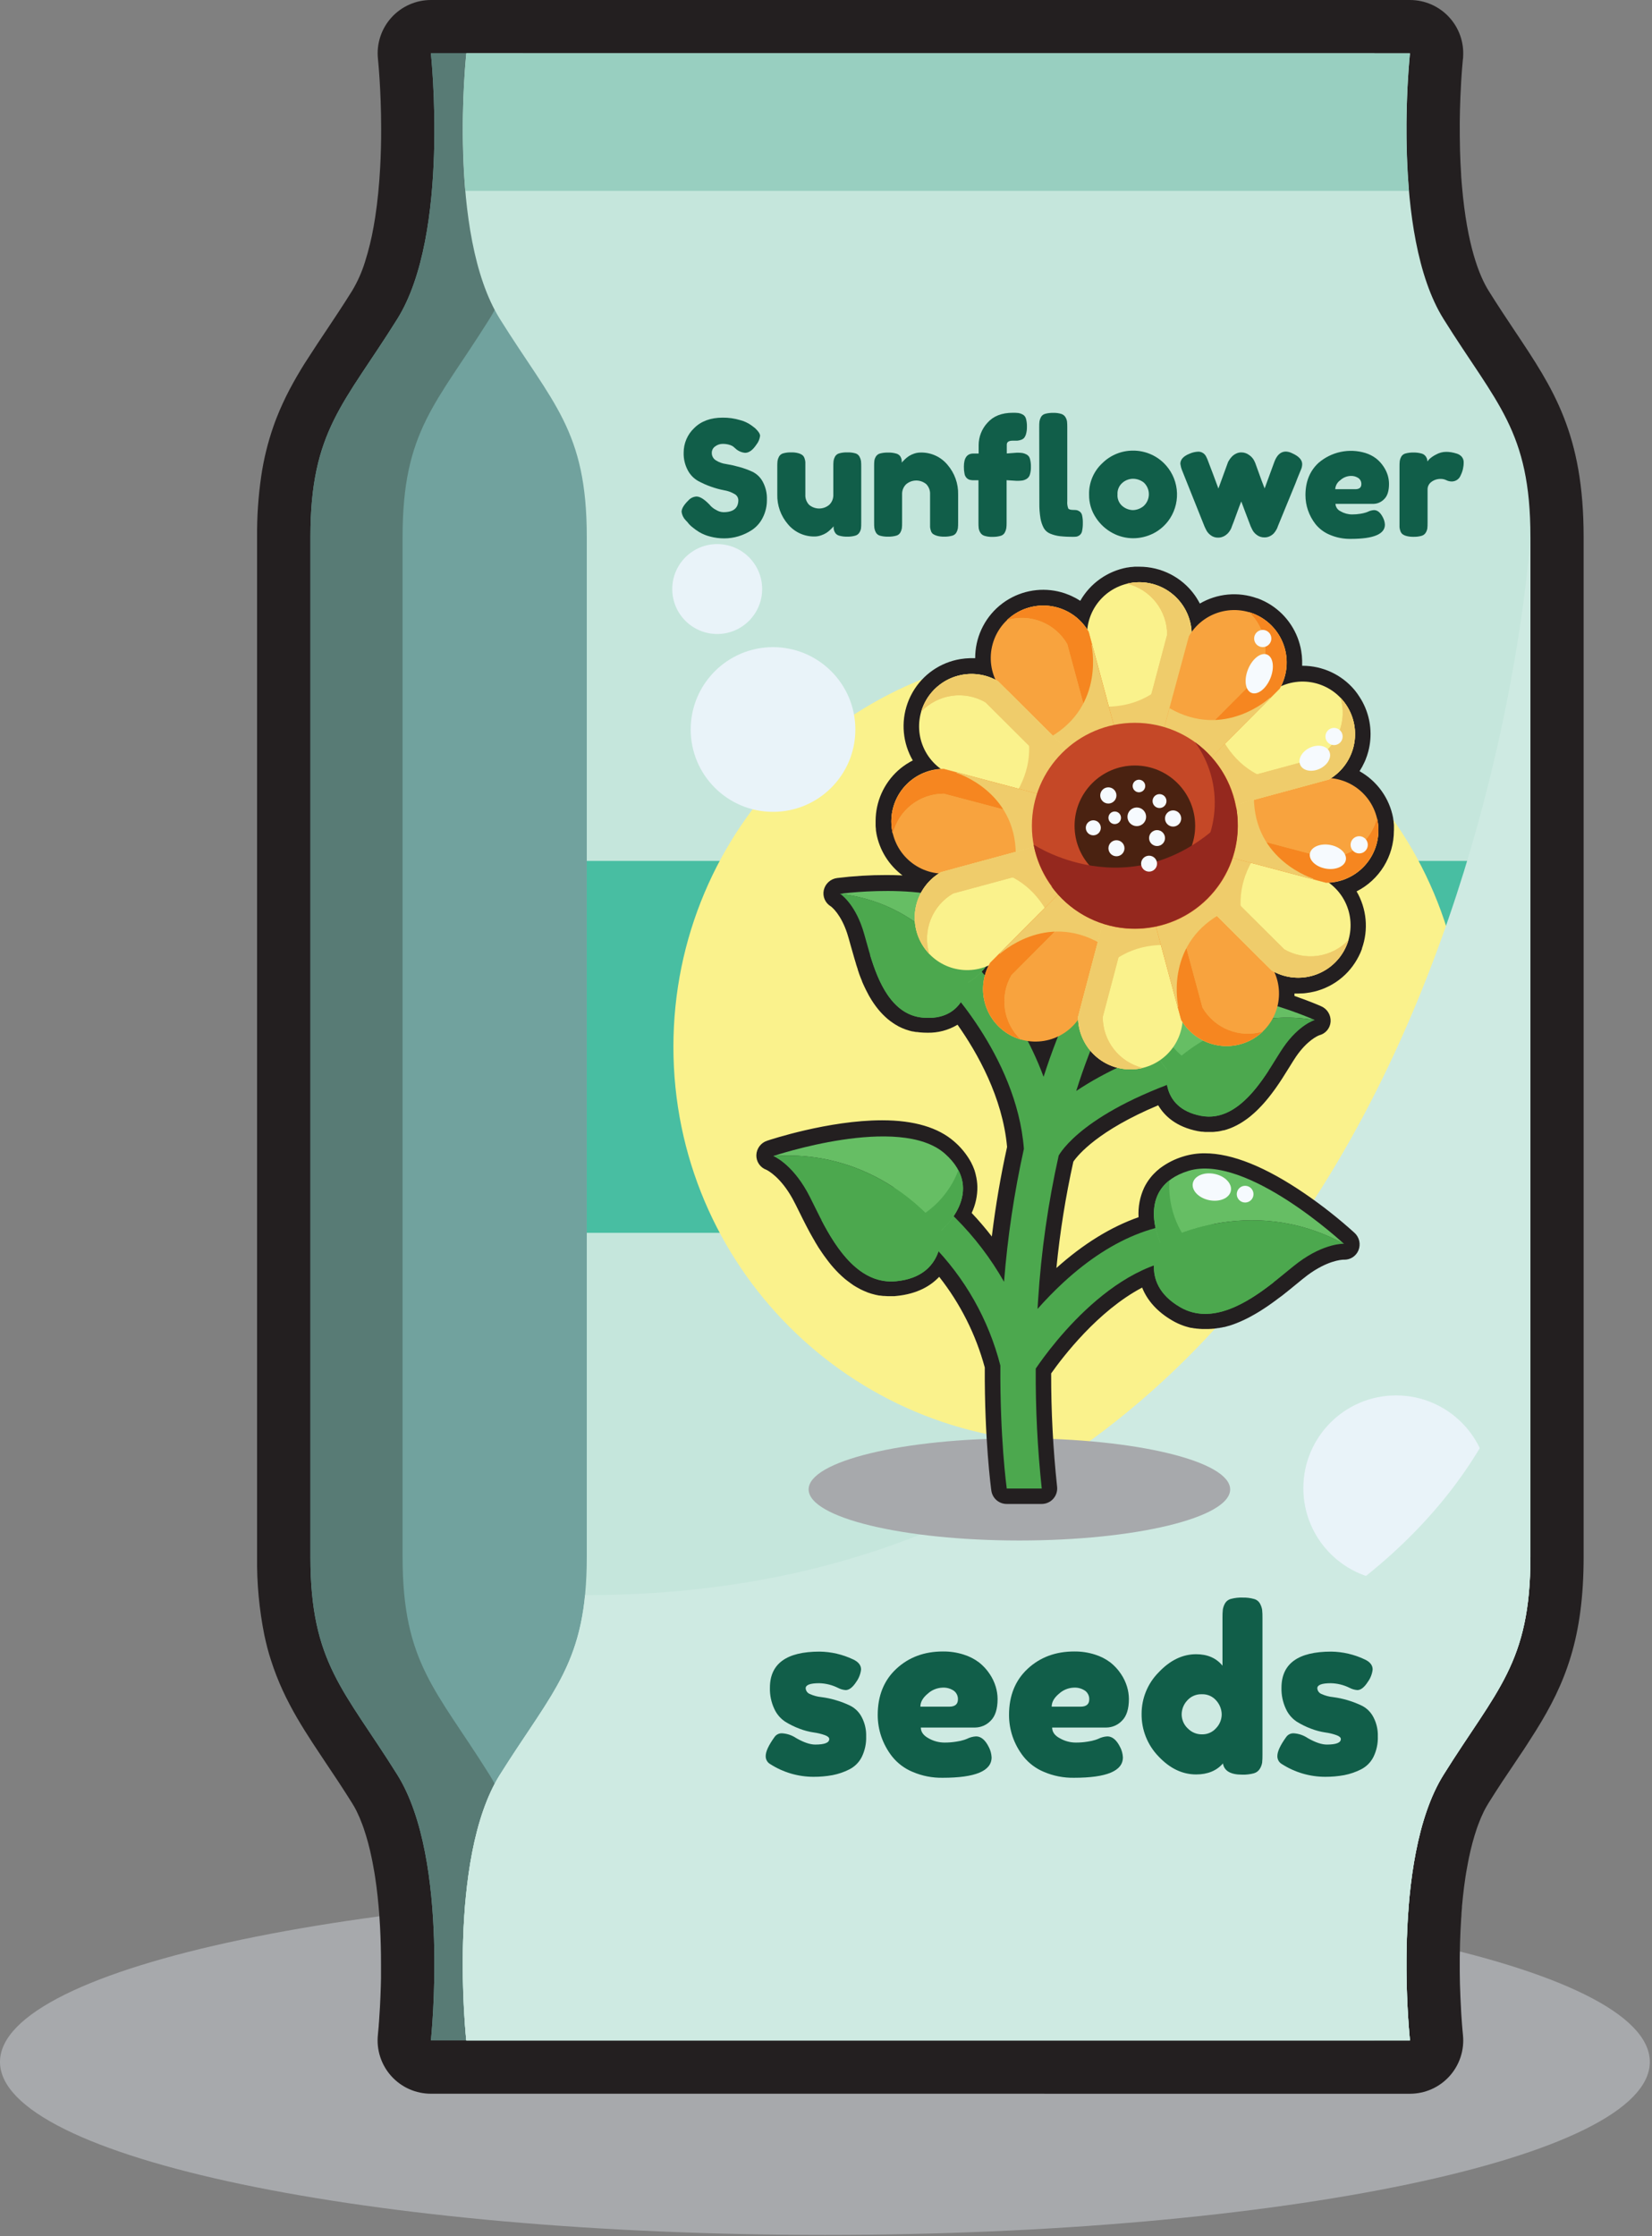<svg width="620" height="839" viewBox="0 0 620 839" fill="none" xmlns="http://www.w3.org/2000/svg">
<rect x="0" y="0" width="620" height="839" fill="#808080" stroke="none"/>
<g clip-path="url(#clip0_4854_3224)">
<path d="M309.59 838.58C480.572 838.58 619.18 809.519 619.18 773.67C619.18 737.821 480.572 708.76 309.59 708.76C138.608 708.76 0 737.821 0 773.67C0 809.519 138.608 838.58 309.59 838.58Z" fill="#A7A9AC"/>
<path d="M161.71 785.6C158.903 785.599 156.127 785.008 153.563 783.864C150.999 782.719 148.705 781.048 146.83 778.959C144.955 776.87 143.54 774.409 142.679 771.737C141.817 769.065 141.528 766.241 141.83 763.45C141.83 763.33 141.96 762.2 142.12 760.26C142.12 759.76 142.2 759.26 142.24 758.65C142.46 755.65 142.76 750.95 142.92 745.23C142.92 744.23 142.97 743.23 142.99 742.13V740.5C142.99 739.42 142.99 738.31 142.99 737.18C142.99 732.25 142.87 727.42 142.62 722.82C142.49 720.26 142.31 717.73 142.09 715.32C141.98 714.07 141.86 712.81 141.72 711.56C141.58 710.31 141.44 709.08 141.28 707.83C141.12 706.58 140.95 705.38 140.76 704.16C140.66 703.56 140.57 702.95 140.47 702.35C140.27 701.15 140.05 699.96 139.82 698.78C139.71 698.21 139.59 697.63 139.47 697.06C138.708 693.293 137.706 689.579 136.47 685.94C136.31 685.47 136.14 685 135.96 684.54C135.334 682.837 134.62 681.168 133.82 679.54C133.28 678.46 132.71 677.44 132.13 676.54C130.55 674.02 128.86 671.38 126.96 668.48C125.34 666.01 123.78 663.67 122.29 661.48L122.05 661.12C120.41 658.66 118.85 656.32 117.36 654.04C116.32 652.453 115.32 650.887 114.36 649.34C113.3 647.64 112.36 646.07 111.46 644.54C110.46 642.82 109.56 641.18 108.7 639.54C106.849 636.044 105.2 632.445 103.76 628.76C103.01 626.83 102.31 624.86 101.69 622.91C100.69 619.91 99.9 616.72 99.21 613.51C97.279 603.876 96.364 594.065 96.48 584.24V201.42C96.424 193.866 96.936 186.318 98.01 178.84C98.946 172.35 100.514 165.966 102.69 159.78C103.03 158.78 103.39 157.84 103.76 156.89C104.48 155.04 105.27 153.18 106.12 151.35C106.52 150.47 106.94 149.59 107.37 148.71C108.2 147.03 109.1 145.32 110.06 143.6C111.02 141.88 111.86 140.42 112.89 138.71C113.8 137.2 114.77 135.65 115.89 133.97C117.89 130.82 120.03 127.63 122.09 124.54L122.28 124.26C125.42 119.55 128.67 114.69 132.17 109.08C134.212 105.664 135.834 102.015 137 98.21C138.362 93.899 139.437 89.503 140.22 85.05C140.427 83.857 140.627 82.657 140.82 81.45C141.69 75.75 142.32 69.45 142.68 62.78C142.93 58.18 143.06 53.35 143.05 48.42C143.05 33.48 141.86 22.25 141.85 22.14C141.55 19.35 141.84 16.527 142.702 13.856C143.564 11.185 144.979 8.726 146.854 6.638C148.729 4.55 151.023 2.879 153.586 1.736C156.149 0.592 158.924 0.001 161.73 0H529.16C531.902 0 534.614 0.565 537.128 1.657C539.643 2.75 541.906 4.348 543.776 6.352C545.647 8.356 547.086 10.723 548.004 13.307C548.921 15.89 549.298 18.635 549.11 21.37C549.11 21.63 549.11 21.88 549.04 22.13C549.04 22.13 548.95 23.03 548.95 23.06L548.78 25.06C548.78 25.06 548.71 25.92 548.7 25.97C548.63 26.89 548.55 27.97 548.48 29.14L548.39 30.5C548.27 32.5 548.17 34.57 548.08 36.6V36.67C547.96 39.74 547.88 42.83 547.85 45.85V45.95C547.85 49.47 547.85 52.95 547.95 56.33C547.955 56.383 547.955 56.437 547.95 56.49C548.03 59.49 548.17 62.49 548.36 65.32V65.51C548.36 66.18 548.45 66.86 548.5 67.51V67.68C548.56 68.48 548.62 69.21 548.69 69.93C550.61 92.16 555.19 103.5 558.69 109.11C562.19 114.72 565.46 119.62 568.61 124.34C582.99 145.86 594.34 162.86 594.34 201.45V584.22C594.34 614.54 587.5 631.61 576.46 649.31C575.46 650.85 574.46 652.41 573.46 654.01C572.46 655.61 571.46 657.11 570.36 658.71L567.81 662.54C566.53 664.45 565.22 666.42 563.81 668.49C561.91 671.39 560.21 674.03 558.64 676.55C558.06 677.48 557.49 678.5 556.95 679.55C556.15 681.178 555.436 682.847 554.81 684.55C554.63 685.01 554.46 685.48 554.3 685.95C553.066 689.586 552.064 693.297 551.3 697.06C551.18 697.63 551.06 698.21 550.95 698.8C550.72 699.98 550.5 701.17 550.3 702.36C550.2 702.95 550.11 703.55 550.01 704.16C549.82 705.39 549.65 706.62 549.49 707.84C549.33 709.06 549.18 710.33 549.05 711.57C548.92 712.81 548.79 714.08 548.68 715.33V715.7C548.61 716.44 548.55 717.16 548.5 717.88V718.08C548.5 718.81 548.4 719.48 548.36 720.16V720.34C548.17 723.2 548.03 726.18 547.95 729.18V729.26C547.85 732.727 547.817 736.227 547.85 739.76V739.82C547.85 742.82 547.96 745.88 548.08 748.93V749.02C548.17 751.02 548.27 753.09 548.39 755.09C548.39 755.09 548.47 756.4 548.47 756.42C548.55 757.66 548.64 758.76 548.71 759.72L548.85 761.44L549.05 763.55C549.338 766.335 549.039 769.15 548.171 771.811C547.302 774.473 545.885 776.923 544.01 779.003C542.135 781.082 539.845 782.745 537.287 783.883C534.729 785.021 531.96 785.609 529.16 785.61L161.71 785.6Z" fill="#231F20"/>
<path d="M161.71 765.6C161.71 765.6 169.05 697.82 149.11 665.92C129.17 634.02 116.5 624.06 116.5 584.19V201.42C116.5 161.54 129.18 151.58 149.11 119.68C169.04 87.78 161.71 20 161.71 20H515.86C515.86 20 523.2 87.78 503.26 119.68C483.32 151.58 470.65 161.54 470.65 201.42V584.19C470.65 624.06 483.33 634.03 503.26 665.92C523.19 697.81 515.86 765.6 515.86 765.6H161.71Z" fill="#71A29E"/>
<path d="M183.7 665.92C163.76 634.03 151.09 624.06 151.09 584.19V201.42C151.09 161.54 163.76 151.58 183.7 119.68C203.64 87.78 196.3 20 196.3 20H161.71C161.71 20 169.05 87.78 149.11 119.68C129.17 151.58 116.5 161.54 116.5 201.42V584.19C116.5 624.06 129.18 634.03 149.11 665.92C169.04 697.81 161.71 765.6 161.71 765.6H196.3C196.3 765.6 203.59 697.82 183.7 665.92Z" fill="#587B75"/>
<path d="M529.16 765.6C529.16 765.6 521.82 697.82 541.76 665.92C561.7 634.02 574.37 624.06 574.37 584.19V201.42C574.37 161.54 561.69 151.58 541.76 119.68C521.83 87.78 529.16 20 529.16 20H175.01C175.01 20 167.67 87.78 187.61 119.68C207.55 151.58 220.22 161.54 220.22 201.42V584.19C220.22 624.06 207.55 634.03 187.61 665.92C167.67 697.81 175.01 765.6 175.01 765.6H529.16Z" fill="#C5E6DC"/>
<path d="M574.37 323.03H220.22V462.58H574.37V323.03Z" fill="#48BEA2"/>
<path d="M401.25 541.32C483.275 541.32 549.77 474.826 549.77 392.8C549.77 310.775 483.275 244.28 401.25 244.28C319.225 244.28 252.73 310.775 252.73 392.8C252.73 474.826 319.225 541.32 401.25 541.32Z" fill="#FAF28C"/>
<path d="M529.16 20H175.01C173.409 37.168 173.282 54.441 174.63 71.63H528.78C527.426 54.441 527.553 37.167 529.16 20Z" fill="#98CFC0"/>
<path d="M174.59 713.97C173.241 731.159 173.369 748.432 174.97 765.6H529.16C527.553 748.432 527.425 731.159 528.78 713.97H174.59Z" fill="#98CFC0"/>
<g style="mix-blend-mode:multiply">
<path d="M219.59 598.54C216.76 627.06 204.94 638.24 187.59 665.91C167.65 697.81 174.99 765.59 174.99 765.59H529.16C529.16 765.59 521.82 697.81 541.76 665.91C561.7 634.01 574.37 624.05 574.37 584.18V201.42C574.37 201.42 550.59 598.54 219.59 598.54Z" fill="#CEEAE2"/>
</g>
<path d="M523.96 593.2C543.185 593.2 558.77 577.615 558.77 558.39C558.77 539.165 543.185 523.58 523.96 523.58C504.735 523.58 489.15 539.165 489.15 558.39C489.15 577.615 504.735 593.2 523.96 593.2Z" fill="#E9F3F9"/>
<g style="mix-blend-mode:multiply">
<path d="M574.37 584.19V499.08L572.43 496.96C572.43 496.96 560.78 675.96 187.61 665.96C167.67 697.86 175.01 765.64 175.01 765.64H529.16C529.16 765.64 521.82 697.86 541.76 665.96C561.7 634.06 574.37 624.06 574.37 584.19Z" fill="#CEEAE2"/>
</g>
<path d="M257.36 195.24C256.511 194.376 255.964 193.261 255.8 192.06C255.8 190.86 256.66 189.42 258.38 187.74C259.152 186.885 260.23 186.368 261.38 186.3C262.62 186.3 264.14 187.2 265.94 189L266.24 189.3C266.938 190.171 267.819 190.878 268.82 191.37C269.631 191.878 270.564 192.158 271.52 192.181C275.24 192.181 277.1 190.66 277.1 187.62C277.079 187.133 276.925 186.66 276.655 186.253C276.386 185.846 276.011 185.52 275.57 185.31C274.392 184.633 273.101 184.176 271.76 183.96C270.087 183.639 268.443 183.188 266.84 182.61C265.142 182.018 263.496 181.286 261.92 180.42C260.298 179.474 258.977 178.087 258.11 176.42C257.041 174.399 256.514 172.136 256.58 169.85C256.571 168.128 256.916 166.423 257.592 164.839C258.268 163.255 259.261 161.826 260.51 160.64C263.13 158.02 266.7 156.71 271.22 156.71C273.445 156.685 275.66 156.999 277.79 157.64C279.263 158.017 280.655 158.658 281.9 159.53L283.1 160.43L283.4 160.67C284.64 161.83 285.26 162.79 285.26 163.55C285.104 164.783 284.605 165.947 283.82 166.91C282.487 168.91 281.087 169.91 279.62 169.91C278.489 169.806 277.41 169.39 276.5 168.71C276.257 168.526 276.027 168.325 275.81 168.11C275.523 167.833 275.212 167.582 274.88 167.36C274.437 167.116 273.963 166.934 273.47 166.82C272.715 166.629 271.939 166.538 271.16 166.55C270.174 166.559 269.216 166.885 268.43 167.48C268.029 167.745 267.7 168.106 267.475 168.531C267.25 168.955 267.134 169.43 267.14 169.91C267.125 170.473 267.259 171.03 267.527 171.525C267.796 172.02 268.19 172.436 268.67 172.73C269.825 173.461 271.125 173.931 272.48 174.11C274.166 174.385 275.836 174.756 277.48 175.22C279.196 175.686 280.869 176.298 282.48 177.05C284.109 177.875 285.44 179.185 286.29 180.8C287.372 182.838 287.9 185.125 287.82 187.43C287.866 189.794 287.33 192.132 286.26 194.24C285.343 196.089 283.966 197.67 282.26 198.83C280.676 199.875 278.947 200.684 277.13 201.23C275.417 201.744 273.638 202.006 271.85 202.01C270.047 202.021 268.251 201.788 266.51 201.32C265.067 200.959 263.683 200.393 262.4 199.64C261.428 199.048 260.506 198.379 259.64 197.64C259.02 197.132 258.465 196.547 257.99 195.9L257.36 195.24Z" fill="#115E49"/>
<path d="M305.72 201.3C303.816 201.33 301.93 200.934 300.199 200.139C298.469 199.345 296.938 198.173 295.72 196.71C293.04 193.608 291.613 189.618 291.72 185.52V175.02C291.708 174.319 291.738 173.618 291.81 172.92C291.905 172.375 292.088 171.848 292.35 171.36C292.513 171.051 292.739 170.78 293.013 170.563C293.286 170.346 293.602 170.189 293.94 170.1C294.937 169.83 295.968 169.709 297 169.74C297.87 169.719 298.738 169.82 299.58 170.04C300.14 170.183 300.668 170.427 301.14 170.76C301.527 171.08 301.809 171.508 301.95 171.99C302.11 172.435 302.211 172.899 302.25 173.37C302.25 173.75 302.25 174.32 302.25 175.08V185.58C302.209 186.283 302.313 186.986 302.556 187.647C302.798 188.307 303.174 188.911 303.66 189.42C304.728 190.322 306.083 190.812 307.481 190.801C308.879 190.79 310.227 190.279 311.28 189.36C311.773 188.866 312.158 188.275 312.411 187.624C312.664 186.974 312.78 186.278 312.75 185.58V174.96C312.739 174.269 312.769 173.578 312.84 172.89C312.929 172.343 313.112 171.815 313.38 171.33C313.547 171.028 313.775 170.763 314.048 170.551C314.322 170.34 314.635 170.186 314.97 170.1C315.967 169.83 316.998 169.709 318.03 169.74C319.042 169.711 320.053 169.832 321.03 170.1C321.363 170.193 321.674 170.354 321.942 170.573C322.211 170.791 322.431 171.063 322.59 171.37C322.856 171.867 323.038 172.404 323.13 172.96C323.201 173.648 323.231 174.339 323.22 175.03V196.27C323.23 196.938 323.2 197.606 323.13 198.27C323.04 198.812 322.847 199.332 322.56 199.8C322.195 200.394 321.615 200.824 320.94 201C319.963 201.268 318.952 201.389 317.94 201.36C316.948 201.387 315.957 201.265 315 201C314.363 200.849 313.806 200.463 313.44 199.92C313.206 199.551 313.033 199.145 312.93 198.72C312.863 198.304 312.833 197.882 312.84 197.46C312.739 197.607 312.629 197.747 312.51 197.88C312.37 198.04 312.07 198.34 311.61 198.78C311.157 199.215 310.665 199.606 310.14 199.95C309.513 200.339 308.842 200.652 308.14 200.88C307.362 201.154 306.544 201.296 305.72 201.3Z" fill="#115E49"/>
<path d="M345.59 169.8C347.494 169.765 349.382 170.16 351.113 170.955C352.844 171.749 354.375 172.923 355.59 174.39C358.27 177.492 359.697 181.482 359.59 185.58V196.14C359.601 196.831 359.571 197.522 359.5 198.21C359.411 198.757 359.228 199.285 358.96 199.77C358.793 200.072 358.565 200.337 358.292 200.549C358.018 200.76 357.705 200.914 357.37 201C356.373 201.27 355.342 201.391 354.31 201.36C353.44 201.381 352.572 201.28 351.73 201.06C351.176 200.917 350.649 200.684 350.17 200.37C349.775 200.058 349.491 199.626 349.36 199.14C349.204 198.694 349.103 198.23 349.06 197.76C349.06 197.4 349.06 196.84 349.06 196.08V185.52C349.101 184.817 348.997 184.114 348.754 183.453C348.512 182.793 348.136 182.189 347.65 181.68C346.582 180.778 345.227 180.288 343.829 180.299C342.431 180.31 341.083 180.821 340.03 181.74C339.537 182.234 339.152 182.825 338.899 183.476C338.646 184.126 338.53 184.822 338.56 185.52V196.14C338.571 196.831 338.541 197.522 338.47 198.21C338.381 198.757 338.198 199.285 337.93 199.77C337.763 200.072 337.535 200.337 337.262 200.549C336.988 200.76 336.675 200.914 336.34 201C335.343 201.27 334.312 201.391 333.28 201.36C332.268 201.389 331.257 201.268 330.28 201C329.942 200.912 329.626 200.754 329.353 200.537C329.079 200.32 328.853 200.049 328.69 199.74C328.424 199.243 328.242 198.706 328.15 198.15C328.079 197.462 328.049 196.771 328.06 196.08V174.84C328.05 174.172 328.08 173.504 328.15 172.84C328.24 172.298 328.433 171.778 328.72 171.31C328.899 171.017 329.135 170.763 329.413 170.562C329.691 170.362 330.006 170.218 330.34 170.14C331.32 169.894 332.33 169.783 333.34 169.81C334.332 169.783 335.323 169.905 336.28 170.17C336.903 170.306 337.456 170.661 337.84 171.17C338.077 171.527 338.249 171.923 338.35 172.34C338.417 172.756 338.447 173.178 338.44 173.6C338.541 173.453 338.651 173.313 338.77 173.18C338.91 173.02 339.21 172.72 339.67 172.28C340.123 171.846 340.615 171.454 341.14 171.11C341.766 170.719 342.438 170.407 343.14 170.18C343.931 169.921 344.758 169.793 345.59 169.8Z" fill="#115E49"/>
<path d="M381.68 169.86C382.372 169.845 383.064 169.886 383.75 169.98C384.296 170.091 384.822 170.283 385.31 170.55C385.612 170.718 385.878 170.945 386.089 171.218C386.301 171.492 386.454 171.805 386.54 172.14C386.81 173.137 386.931 174.168 386.9 175.2C386.93 176.185 386.798 177.168 386.51 178.11C386.31 178.774 385.872 179.34 385.28 179.7C384.79 179.994 384.252 180.197 383.69 180.3C383.004 180.392 382.312 180.432 381.62 180.42L377.78 180.18V196.26C377.791 196.929 377.751 197.598 377.66 198.26C377.553 198.816 377.361 199.353 377.09 199.85C376.919 200.155 376.687 200.422 376.408 200.634C376.129 200.845 375.81 200.997 375.47 201.08C374.493 201.343 373.482 201.465 372.47 201.44C371.455 201.477 370.442 201.345 369.47 201.05C368.8 200.846 368.232 200.396 367.88 199.79C367.592 199.301 367.398 198.761 367.31 198.2C367.24 197.502 367.21 196.801 367.22 196.1V180.2H365.06C364.624 180.174 364.192 180.104 363.77 179.99C363.391 179.848 363.049 179.623 362.77 179.33C362.361 178.899 362.09 178.356 361.99 177.77C361.813 176.892 361.733 175.996 361.75 175.1C361.75 171.82 362.93 170.18 365.29 170.18H367.29V167C367.3 163.895 368.478 160.907 370.59 158.63C372.79 156.13 375.97 154.88 380.13 154.88C380.821 154.869 381.512 154.899 382.2 154.97C382.756 155.062 383.293 155.244 383.79 155.51C384.099 155.673 384.37 155.899 384.587 156.173C384.804 156.446 384.962 156.762 385.05 157.1C385.32 158.097 385.441 159.128 385.41 160.16C385.427 161.02 385.326 161.878 385.11 162.71C384.976 163.273 384.731 163.803 384.39 164.27C384.062 164.641 383.636 164.912 383.16 165.05C382.715 165.21 382.251 165.311 381.78 165.35C381.4 165.35 380.83 165.35 380.07 165.35C378.59 165.35 377.85 165.85 377.85 166.85V170.15L381.68 169.86ZM390.02 160.2C390.009 159.509 390.039 158.818 390.11 158.13C390.202 157.574 390.384 157.037 390.65 156.54C390.813 156.231 391.039 155.96 391.313 155.743C391.586 155.526 391.902 155.369 392.24 155.28C393.237 155.01 394.268 154.889 395.3 154.92C396.315 154.884 397.328 155.015 398.3 155.31C398.97 155.514 399.538 155.964 399.89 156.57C400.178 157.06 400.372 157.599 400.46 158.16C400.53 158.858 400.56 159.559 400.55 160.26V188.04C400.467 188.966 400.59 189.898 400.91 190.77C401.15 191.15 401.817 191.34 402.91 191.34C403.332 191.329 403.754 191.359 404.17 191.43C404.548 191.536 404.903 191.709 405.22 191.94C405.692 192.301 406.013 192.825 406.12 193.41C406.323 194.326 406.413 195.263 406.39 196.2C406.412 197.207 406.322 198.213 406.12 199.2C406.022 199.822 405.703 200.387 405.22 200.79C404.9 201.042 404.533 201.225 404.14 201.33C403.714 201.4 403.282 201.43 402.85 201.42C401.147 201.441 399.444 201.361 397.75 201.18C396.523 201.034 395.322 200.721 394.18 200.25C393.141 199.843 392.272 199.091 391.72 198.12C391.116 196.974 390.701 195.738 390.49 194.46C390.178 192.577 390.038 190.669 390.07 188.76L390.02 160.2Z" fill="#115E49"/>
<path d="M425.18 169.08C429.501 169.047 433.661 170.718 436.76 173.73C439.474 176.381 441.193 179.885 441.63 183.654C442.067 187.423 441.195 191.227 439.16 194.43C437.614 196.853 435.449 198.82 432.89 200.13C430.538 201.324 427.938 201.95 425.3 201.96C422.599 201.954 419.941 201.285 417.56 200.01C415.015 198.653 412.858 196.67 411.29 194.25C409.588 191.704 408.699 188.702 408.74 185.64C408.673 183.417 409.085 181.205 409.948 179.156C410.81 177.106 412.104 175.266 413.74 173.76C416.792 170.759 420.9 169.078 425.18 169.08ZM421.28 189.93C422.379 190.842 423.752 191.36 425.18 191.4C426.644 191.361 428.052 190.833 429.18 189.9C429.797 189.346 430.292 188.671 430.635 187.916C430.978 187.162 431.161 186.344 431.172 185.516C431.183 184.687 431.023 183.865 430.701 183.102C430.378 182.338 429.902 181.65 429.3 181.08C428.124 180.142 426.664 179.634 425.16 179.64C423.725 179.667 422.344 180.198 421.26 181.14C420.63 181.674 420.134 182.349 419.811 183.109C419.488 183.87 419.347 184.695 419.4 185.52C419.337 186.352 419.476 187.186 419.803 187.954C420.13 188.721 420.637 189.399 421.28 189.93Z" fill="#115E49"/>
<path d="M484.88 170.04C487.44 171.16 488.72 172.54 488.72 174.18C488.699 174.95 488.515 175.706 488.18 176.4C487.26 178.6 486.593 180.266 486.18 181.4L479.58 197.48L479.43 197.93C479.288 198.277 479.118 198.611 478.92 198.93C478.659 199.384 478.347 199.806 477.99 200.19C477.582 200.602 477.104 200.941 476.58 201.19C475.959 201.496 475.273 201.651 474.58 201.64C473.493 201.674 472.429 201.319 471.58 200.64C470.837 200.088 470.248 199.355 469.87 198.51L469.39 197.51C469.15 196.91 468.53 195.28 467.53 192.62L465.85 188.15C465.45 189.11 464.86 190.68 464.08 192.86C463.3 195.04 462.71 196.61 462.31 197.57L462.16 198.02C462.018 198.367 461.848 198.701 461.65 199.02C461.373 199.482 461.037 199.905 460.65 200.28C460.219 200.692 459.722 201.03 459.18 201.28C458.556 201.58 457.872 201.734 457.18 201.73C456.112 201.76 455.068 201.405 454.24 200.73C453.51 200.172 452.932 199.439 452.56 198.6L452.08 197.6L443.59 176.37C443.296 175.617 443.095 174.831 442.99 174.03C442.99 172.43 444.13 171.17 446.41 170.25C447.432 169.79 448.531 169.526 449.65 169.47C450.298 169.449 450.936 169.627 451.48 169.98C451.879 170.24 452.22 170.58 452.48 170.98C452.727 171.416 452.948 171.867 453.14 172.33C453.18 172.45 453.847 174.2 455.14 177.58L457.27 183.31L460.81 173.59C460.86 173.446 460.92 173.305 460.99 173.17C461.164 172.86 461.354 172.559 461.56 172.27C461.855 171.849 462.19 171.457 462.56 171.1C462.973 170.711 463.45 170.396 463.97 170.17C464.551 169.894 465.187 169.75 465.83 169.75C466.914 169.738 467.97 170.09 468.83 170.75C469.56 171.245 470.165 171.902 470.6 172.67L471.08 173.67C473.08 179.27 474.26 182.47 474.62 183.27L478.28 173.27C479.24 170.71 480.68 169.43 482.6 169.43C483.395 169.468 484.172 169.676 484.88 170.04Z" fill="#115E49"/>
<path d="M521.3 181.56C521.3 184.227 520.69 186.137 519.47 187.29C518.952 187.834 518.333 188.27 517.646 188.573C516.96 188.877 516.22 189.042 515.47 189.06H501.2C501.239 189.669 501.446 190.256 501.8 190.754C502.153 191.252 502.638 191.642 503.2 191.88C504.493 192.633 505.964 193.026 507.46 193.02C508.485 193.025 509.508 192.944 510.52 192.78C511.232 192.679 511.934 192.518 512.62 192.3L513.28 192.06C514.026 191.676 514.843 191.451 515.68 191.4C516.96 191.4 518.06 192.3 518.98 194.1C519.439 194.952 519.705 195.894 519.76 196.86C519.76 200.42 515.5 202.2 506.98 202.2C504.272 202.25 501.583 201.729 499.09 200.67C496.993 199.808 495.147 198.432 493.72 196.67C492.484 195.091 491.521 193.317 490.87 191.42C490.254 189.604 489.94 187.698 489.94 185.78C489.94 180.74 491.57 176.71 494.83 173.69C497.212 171.633 500.077 170.213 503.156 169.562C506.235 168.912 509.429 169.052 512.44 169.97C513.914 170.423 515.295 171.134 516.52 172.07C517.584 172.919 518.505 173.931 519.25 175.07C519.944 176.094 520.48 177.217 520.84 178.4C521.14 179.427 521.295 180.49 521.3 181.56ZM508.64 183.56C510.16 183.56 510.92 182.92 510.92 181.64C510.933 181.213 510.845 180.79 510.662 180.404C510.479 180.018 510.208 179.681 509.87 179.42C508.993 178.811 507.936 178.515 506.87 178.58C505.441 178.636 504.08 179.2 503.03 180.17C502.474 180.553 502.013 181.057 501.68 181.644C501.348 182.232 501.153 182.887 501.11 183.56H508.64Z" fill="#115E49"/>
<path d="M549.32 173.52C549.328 175.207 548.937 176.872 548.18 178.38C547.922 179.047 547.469 179.621 546.88 180.027C546.292 180.434 545.595 180.654 544.88 180.66C544.162 180.661 543.454 180.496 542.81 180.18C542.189 179.87 541.504 179.706 540.81 179.7C539.504 179.644 538.22 180.047 537.18 180.84C536.745 181.158 536.391 181.573 536.147 182.052C535.902 182.532 535.773 183.062 535.77 183.6V196.2C535.781 196.891 535.751 197.582 535.68 198.27C535.588 198.821 535.395 199.35 535.11 199.83C534.754 200.438 534.172 200.881 533.49 201.06C532.493 201.33 531.462 201.451 530.43 201.42C529.57 201.437 528.712 201.336 527.88 201.12C527.317 200.986 526.787 200.741 526.32 200.4C525.949 200.072 525.679 199.646 525.54 199.17C525.38 198.725 525.279 198.261 525.24 197.79C525.24 197.41 525.24 196.84 525.24 196.08V175.02C525.229 174.329 525.259 173.638 525.33 172.95C525.419 172.403 525.602 171.875 525.87 171.39C526.037 171.088 526.265 170.822 526.538 170.611C526.812 170.399 527.125 170.246 527.46 170.16C528.457 169.89 529.488 169.769 530.52 169.8C531.512 169.773 532.503 169.895 533.46 170.16C534.078 170.308 534.627 170.66 535.02 171.16C535.247 171.466 535.428 171.803 535.56 172.16C535.648 172.486 535.688 172.823 535.68 173.16C535.948 172.808 536.238 172.474 536.55 172.16C537.285 171.516 538.102 170.971 538.98 170.54C540.134 169.89 541.435 169.546 542.76 169.54C543.383 169.542 544.005 169.592 544.62 169.69C545.332 169.807 546.034 169.978 546.72 170.2C547.44 170.409 548.087 170.814 548.59 171.37C549.092 171.971 549.352 172.738 549.32 173.52Z" fill="#115E49"/>
<path d="M290.12 304.62C307.186 304.62 321.02 290.786 321.02 273.72C321.02 256.655 307.186 242.82 290.12 242.82C273.054 242.82 259.22 256.655 259.22 273.72C259.22 290.786 273.054 304.62 290.12 304.62Z" fill="#E9F3F9"/>
<path d="M269.17 237.89C278.487 237.89 286.04 230.337 286.04 221.02C286.04 211.703 278.487 204.15 269.17 204.15C259.853 204.15 252.3 211.703 252.3 221.02C252.3 230.337 259.853 237.89 269.17 237.89Z" fill="#E9F3F9"/>
<path d="M305.34 666.69C299.544 666.69 293.871 665.021 289 661.88C288.484 661.573 288.06 661.132 287.773 660.604C287.486 660.076 287.347 659.48 287.37 658.88C287.37 657.207 288.46 654.853 290.64 651.82C290.958 651.337 291.399 650.948 291.917 650.693C292.436 650.438 293.014 650.327 293.59 650.37C295.47 650.496 297.282 651.12 298.84 652.18C301.64 653.78 304.02 654.59 305.97 654.59C309.47 654.59 311.22 653.9 311.22 652.52C311.22 651.95 310.67 651.46 309.59 651.06C308.252 650.583 306.868 650.248 305.46 650.06C303.62 649.79 301.816 649.318 300.08 648.65C298.208 647.952 296.409 647.071 294.71 646.02C292.9 644.825 291.468 643.139 290.58 641.16C289.436 638.698 288.878 636.004 288.95 633.29C288.95 624.237 295.17 619.71 307.61 619.71C311.955 619.771 316.235 620.767 320.16 622.63C322.16 623.55 323.16 624.81 323.16 626.41C322.97 628.089 322.35 629.69 321.36 631.06C320.027 633.12 318.693 634.15 317.36 634.15C316.339 634.062 315.346 633.769 314.44 633.29C312.26 632.214 309.871 631.627 307.44 631.57C304.06 631.57 302.37 632.21 302.37 633.47C302.401 633.959 302.576 634.428 302.873 634.818C303.17 635.208 303.576 635.501 304.04 635.66C305.376 636.262 306.802 636.64 308.26 636.78C310.109 637.015 311.935 637.403 313.72 637.94C315.599 638.481 317.426 639.187 319.18 640.05C320.984 640.986 322.454 642.456 323.39 644.26C324.572 646.496 325.151 649.002 325.07 651.53C325.16 654.222 324.583 656.895 323.39 659.31C322.355 661.327 320.696 662.954 318.66 663.95C316.703 664.934 314.62 665.644 312.47 666.06C310.118 666.491 307.731 666.702 305.34 666.69Z" fill="#115E49"/>
<path d="M374.4 637.45C374.4 641.24 373.52 643.98 371.78 645.67C371.028 646.457 370.127 647.086 369.13 647.52C368.132 647.954 367.058 648.186 365.97 648.2H345.59C345.59 649.814 346.537 651.147 348.43 652.2C350.28 653.282 352.387 653.848 354.53 653.84C356.001 653.845 357.469 653.728 358.92 653.49C359.938 653.351 360.941 653.123 361.92 652.81L362.86 652.46C363.933 651.912 365.107 651.591 366.31 651.52C368.14 651.52 369.72 652.81 371.03 655.39C371.698 656.623 372.081 657.99 372.15 659.39C372.15 664.497 366.047 667.05 353.84 667.05C349.957 667.125 346.102 666.375 342.53 664.85C339.519 663.61 336.87 661.629 334.83 659.09C333.057 656.829 331.675 654.288 330.74 651.57C329.858 648.964 329.408 646.232 329.41 643.48C329.41 636.26 331.743 630.484 336.41 626.15C341.077 621.817 346.91 619.654 353.91 619.66C356.535 619.634 359.148 620.025 361.65 620.82C363.76 621.471 365.74 622.486 367.5 623.82C369.02 625.025 370.34 626.463 371.41 628.08C372.406 629.546 373.175 631.154 373.69 632.85C374.144 634.342 374.383 635.891 374.4 637.45ZM356.25 640.37C358.43 640.37 359.52 639.45 359.52 637.61C359.536 637 359.409 636.394 359.149 635.842C358.888 635.289 358.502 634.806 358.02 634.43C356.747 633.551 355.214 633.128 353.67 633.23C351.624 633.315 349.675 634.123 348.17 635.51C346.33 637.03 345.42 638.65 345.42 640.37H356.25Z" fill="#115E49"/>
<path d="M423.68 637.45C423.68 641.237 422.803 643.977 421.05 645.67C420.3 646.457 419.401 647.085 418.405 647.52C417.409 647.954 416.336 648.186 415.25 648.2H394.87C394.87 649.81 395.81 651.2 397.71 652.2C399.56 653.282 401.667 653.848 403.81 653.84C405.28 653.845 406.749 653.728 408.2 653.49C409.218 653.351 410.221 653.123 411.2 652.81L412.14 652.46C413.209 651.912 414.38 651.592 415.58 651.52C417.42 651.52 418.99 652.81 420.31 655.39C420.978 656.623 421.361 657.99 421.43 659.39C421.43 664.497 415.323 667.05 403.11 667.05C399.227 667.123 395.373 666.373 391.8 664.85C388.793 663.607 386.148 661.626 384.11 659.09C382.337 656.829 380.955 654.288 380.02 651.57C379.137 648.964 378.688 646.232 378.69 643.48C378.69 636.26 381.023 630.484 385.69 626.15C390.357 621.817 396.19 619.654 403.19 619.66C405.815 619.634 408.428 620.025 410.93 620.82C413.04 621.471 415.02 622.486 416.78 623.82C418.298 625.027 419.617 626.465 420.69 628.08C421.686 629.546 422.455 631.154 422.97 632.85C423.424 634.342 423.663 635.891 423.68 637.45ZM405.53 640.37C407.71 640.37 408.8 639.45 408.8 637.61C408.817 636.999 408.689 636.392 408.426 635.839C408.164 635.287 407.775 634.804 407.29 634.43C406.021 633.551 404.491 633.128 402.95 633.23C400.904 633.315 398.955 634.123 397.45 635.51C395.61 637.03 394.7 638.65 394.7 640.37H405.53Z" fill="#115E49"/>
<path d="M466.33 599.44C467.781 599.396 469.231 599.572 470.63 599.96C471.114 600.085 471.567 600.309 471.96 600.619C472.353 600.929 472.676 601.318 472.91 601.76C473.291 602.473 473.554 603.243 473.69 604.04C473.786 605.037 473.826 606.039 473.81 607.04V658.37C473.826 659.372 473.786 660.373 473.69 661.37C473.555 662.157 473.278 662.913 472.87 663.6C472.372 664.466 471.553 665.102 470.59 665.37C469.159 665.753 467.68 665.925 466.2 665.88C461.84 665.88 459.44 664.48 458.98 661.67C456.573 664.424 453.217 665.8 448.91 665.8C443.75 665.8 439.05 663.55 434.81 659.05C430.652 654.771 428.365 649.016 428.45 643.05C428.437 637.22 430.739 631.624 434.85 627.49C439.117 622.964 443.803 620.697 448.91 620.69C453.163 620.69 456.46 622.124 458.8 624.99V606.93C458.786 605.929 458.829 604.927 458.93 603.93C459.062 603.145 459.326 602.388 459.71 601.69C459.95 601.257 460.276 600.877 460.668 600.574C461.06 600.272 461.51 600.053 461.99 599.93C463.404 599.553 464.867 599.388 466.33 599.44ZM445.69 648.44C446.38 649.185 447.219 649.777 448.153 650.177C449.087 650.577 450.094 650.775 451.11 650.76C452.108 650.783 453.098 650.587 454.012 650.186C454.926 649.785 455.741 649.189 456.4 648.44C457.738 647.053 458.493 645.207 458.51 643.28C458.478 641.377 457.769 639.547 456.51 638.12C455.844 637.329 455.006 636.7 454.059 636.282C453.113 635.864 452.084 635.669 451.05 635.71C450.013 635.668 448.979 635.859 448.026 636.269C447.072 636.679 446.223 637.298 445.54 638.08C444.227 639.495 443.493 641.35 443.48 643.28C443.486 644.247 443.684 645.203 444.064 646.093C444.443 646.982 444.996 647.787 445.69 648.46V648.44Z" fill="#115E49"/>
<path d="M497.38 666.69C491.584 666.69 485.911 665.021 481.04 661.88C480.522 661.573 480.097 661.133 479.808 660.605C479.52 660.077 479.379 659.481 479.4 658.88C479.4 657.207 480.49 654.853 482.67 651.82C482.986 651.342 483.422 650.957 483.935 650.702C484.448 650.448 485.019 650.333 485.59 650.37C487.467 650.496 489.276 651.121 490.83 652.18C493.64 653.78 496.02 654.59 497.97 654.59C501.47 654.59 503.22 653.9 503.22 652.52C503.22 651.95 502.67 651.46 501.58 651.06C500.242 650.582 498.858 650.247 497.45 650.06C495.614 649.789 493.813 649.316 492.08 648.65C490.206 647.95 488.404 647.069 486.7 646.02C484.893 644.824 483.464 643.138 482.58 641.16C481.432 638.699 480.871 636.005 480.94 633.29C480.94 624.237 487.16 619.71 499.6 619.71C503.948 619.771 508.231 620.767 512.16 622.63C514.16 623.55 515.16 624.81 515.16 626.41C514.97 628.091 514.346 629.693 513.35 631.06C512.03 633.12 510.72 634.15 509.4 634.15C508.376 634.062 507.379 633.77 506.47 633.29C504.291 632.212 501.901 631.624 499.47 631.57C496.08 631.57 494.39 632.21 494.39 633.47C494.422 633.96 494.598 634.43 494.897 634.82C495.196 635.21 495.605 635.503 496.07 635.66C497.402 636.262 498.825 636.64 500.28 636.78C504.075 637.28 507.765 638.384 511.21 640.05C513.011 640.989 514.481 642.459 515.42 644.26C516.602 646.496 517.181 649.002 517.1 651.53C517.19 654.222 516.613 656.895 515.42 659.31C514.383 661.324 512.724 662.951 510.69 663.95C508.733 664.932 506.65 665.642 504.5 666.06C502.151 666.49 499.768 666.701 497.38 666.69Z" fill="#115E49"/>
<g style="mix-blend-mode:multiply">
<path d="M382.58 578.02C426.266 578.02 461.68 569.437 461.68 558.85C461.68 548.262 426.266 539.68 382.58 539.68C338.894 539.68 303.48 548.262 303.48 558.85C303.48 569.437 338.894 578.02 382.58 578.02Z" fill="#A7A9AC"/>
</g>
<path d="M523.15 311.53C523.15 311.07 523.15 310.59 523.15 310.09C523.15 309.98 523.15 309.88 523.15 309.75C523.15 309.37 523.09 308.98 523.04 308.57V308.32C522.99 307.91 522.92 307.49 522.85 307.08V306.93C522.16 303.259 520.673 299.784 518.495 296.75C516.316 293.716 513.498 291.196 510.24 289.37C510.934 288.301 511.546 287.181 512.07 286.02C512.2 285.74 512.32 285.47 512.44 285.19C512.67 284.63 512.87 284.07 513.06 283.52C513.25 282.97 513.38 282.52 513.5 282.05C513.71 281.26 513.89 280.46 514.02 279.66C515.005 273.81 513.923 267.799 510.96 262.66C510.73 262.26 510.48 261.85 510.19 261.42C510.135 261.327 510.075 261.237 510.01 261.15C509.78 260.81 509.57 260.5 509.33 260.15L509.17 259.94C508.92 259.61 508.66 259.28 508.4 258.94L508.29 258.81C505.897 255.988 502.919 253.722 499.562 252.167C496.205 250.613 492.549 249.809 488.85 249.81H488.7C488.7 249.17 488.7 248.53 488.7 247.9C488.674 246.676 488.557 245.456 488.35 244.25C488.29 243.84 488.21 243.44 488.12 243.04C487.364 239.567 485.89 236.29 483.795 233.42C481.699 230.549 479.027 228.148 475.95 226.37C475.55 226.14 475.14 225.91 474.67 225.68L474.38 225.54C474.02 225.36 473.67 225.2 473.32 225.05L473.07 224.94L471.88 224.47H471.76C468.254 223.214 464.516 222.742 460.808 223.088C457.1 223.433 453.513 224.588 450.3 226.47L450.17 226.21C450.02 225.94 449.88 225.67 449.72 225.4C449.32 224.7 448.88 224 448.41 223.34C446.044 220.026 442.92 217.325 439.298 215.464C435.676 213.603 431.662 212.634 427.59 212.64C427.13 212.64 426.66 212.64 426.14 212.64H425.82L424.64 212.75H424.38C423.96 212.81 423.55 212.87 423.11 212.95H422.99C419.332 213.628 415.865 215.096 412.833 217.252C409.8 219.407 407.274 222.198 405.43 225.43C404.361 224.736 403.241 224.124 402.08 223.6C401.81 223.47 401.53 223.35 401.25 223.24C400.7 223.01 400.13 222.8 399.58 222.61C396.158 221.468 392.533 221.066 388.944 221.43C385.354 221.793 381.883 222.915 378.76 224.72C378.36 224.94 377.96 225.19 377.51 225.48L377.27 225.65L376.32 226.32L376.1 226.49C375.77 226.74 375.44 227 375.1 227.28L374.99 227.37C372.155 229.784 369.882 232.788 368.327 236.171C366.773 239.554 365.975 243.236 365.99 246.96H364.62H364.06C362.833 246.991 361.61 247.108 360.4 247.31C356.689 247.926 353.162 249.358 350.072 251.502C346.982 253.646 344.406 256.449 342.53 259.71C342.3 260.11 342.08 260.52 341.84 261L341.7 261.28C341.53 261.64 341.36 261.99 341.21 262.34L341.1 262.6C340.94 262.98 340.79 263.36 340.65 263.74L340.59 263.91C339.344 267.415 338.877 271.151 339.223 274.855C339.568 278.56 340.717 282.145 342.59 285.36H342.51C342.17 285.533 341.837 285.713 341.51 285.9C340.589 286.417 339.704 286.995 338.86 287.63C338.21 288.11 337.57 288.63 336.97 289.18C334.342 291.573 332.243 294.489 330.805 297.74C329.367 300.99 328.623 304.505 328.62 308.06C328.62 308.52 328.62 309 328.62 309.5V309.83C328.62 310.23 328.68 310.61 328.72 310.99V311.27C328.72 311.68 328.83 312.1 328.9 312.51V312.66C330.071 318.976 333.577 324.62 338.72 328.47C336.72 328.37 334.72 328.33 332.58 328.33C326.439 328.322 320.304 328.696 314.21 329.45C312.995 329.593 311.855 330.112 310.949 330.935C310.044 331.758 309.418 332.844 309.16 334.04C308.912 335.202 309.037 336.413 309.516 337.501C309.996 338.589 310.805 339.498 311.83 340.1C312.34 340.48 315.63 343.18 317.95 350.22C318.33 351.36 318.74 352.87 319.22 354.61C319.65 356.16 320.14 357.91 320.69 359.74C320.88 360.39 321.08 361.05 321.29 361.74V361.8C321.5 362.46 321.71 363.11 321.95 363.8V363.93L322.28 364.86V364.93L322.64 365.93L322.71 366.11C322.82 366.41 322.94 366.7 323.06 367.02L323.11 367.13C323.24 367.47 323.37 367.8 323.52 368.13V368.23L323.91 369.12L323.99 369.3C324.13 369.63 324.28 369.96 324.45 370.3C324.59 370.6 324.73 370.9 324.88 371.19L324.99 371.42C325.31 372.08 325.65 372.72 325.99 373.34L326.11 373.56C326.27 373.85 326.44 374.13 326.59 374.39L326.67 374.52C326.85 374.83 327.04 375.14 327.23 375.44L327.38 375.66C327.54 375.92 327.71 376.17 327.88 376.42L328.01 376.61L328.64 377.48L328.79 377.69C328.97 377.93 329.16 378.16 329.34 378.39L329.51 378.61C329.74 378.9 329.98 379.18 330.21 379.45L330.36 379.61C330.56 379.84 330.77 380.07 331 380.31L331.19 380.51C331.45 380.78 331.72 381.05 332.01 381.32L332.08 381.39C332.33 381.62 332.58 381.85 332.85 382.08L333.07 382.28L333.85 382.91L333.97 383.01C334.26 383.22 334.56 383.45 334.91 383.68L335.17 383.86L335.98 384.39L336.17 384.5C336.5 384.7 336.84 384.89 337.17 385.08L337.44 385.22L338.34 385.65L338.57 385.75C338.94 385.92 339.32 386.07 339.71 386.21L339.94 386.29C340.25 386.41 340.57 386.51 340.94 386.61L341.25 386.71C341.67 386.83 342.06 386.93 342.45 387.02H342.66L343.72 387.22H344.06C344.51 387.29 344.9 387.34 345.29 387.37C346.19 387.45 347.09 387.49 347.96 387.49C351.972 387.6 355.931 386.559 359.37 384.49C366.82 395.05 376.29 411.78 377.96 430.36C375.57 441.13 373.65 452.36 372.23 463.96C369.859 460.889 367.336 457.938 364.67 455.12C366.127 452.033 366.859 448.653 366.81 445.24C366.771 443.731 366.563 442.232 366.19 440.77V440.7C366.12 440.46 366.06 440.22 365.98 439.97V439.9C365.91 439.67 365.83 439.43 365.75 439.19V439.12C365.384 438.09 364.946 437.088 364.44 436.12C362.826 433.173 360.696 430.541 358.15 428.35C352.15 423.07 343.07 420.35 331.05 420.35C310.95 420.35 288.87 427.7 287.94 428.01C286.778 428.381 285.76 429.106 285.029 430.083C284.298 431.06 283.889 432.24 283.86 433.46C283.834 434.648 284.182 435.814 284.855 436.794C285.528 437.774 286.492 438.517 287.61 438.92C288.22 439.21 292.94 441.66 297.43 449.75C298.13 451.01 298.95 452.67 299.9 454.59C300.74 456.29 301.68 458.21 302.73 460.21C303.09 460.91 303.46 461.61 303.85 462.32L303.9 462.42C304.3 463.14 304.7 463.86 305.1 464.55L305.17 464.68L305.77 465.68V465.74L306.41 466.8L306.5 466.94L307.1 467.94L307.18 468.07L307.85 469.07L307.95 469.22C308.15 469.53 308.36 469.83 308.57 470.14L308.71 470.34C308.94 470.68 309.18 471.02 309.41 471.34L309.49 471.44C309.71 471.753 309.94 472.063 310.18 472.37L310.34 472.59C310.85 473.26 311.34 473.92 311.9 474.59L312.1 474.83L312.84 475.68L312.93 475.79L313.78 476.71L313.99 476.93L314.71 477.67L314.9 477.86C315.2 478.15 315.5 478.44 315.8 478.71L316.01 478.91L316.79 479.59L317.02 479.8L318.02 480.59L318.21 480.73L319.09 481.39L319.35 481.57C319.73 481.84 320.08 482.07 320.35 482.28L320.5 482.37C320.82 482.58 321.15 482.77 321.5 482.97L321.81 483.14C322.14 483.33 322.48 483.51 322.81 483.69L322.96 483.77C323.32 483.95 323.71 484.13 324.15 484.33L324.46 484.46C324.8 484.61 325.15 484.75 325.46 484.88L325.69 484.97C326.09 485.11 326.52 485.26 326.95 485.39L327.27 485.48C327.62 485.58 327.98 485.68 328.33 485.76L328.64 485.84L329.98 486.11H330.27C330.637 486.17 331.017 486.22 331.41 486.26H331.77L333.18 486.35H335.01C335.53 486.35 336.01 486.35 336.43 486.26H336.48C344.28 485.49 349.29 482.48 352.48 479.08C360.412 489.154 366.232 500.725 369.59 513.1C369.46 540.22 371.94 558.53 372.05 559.31C372.245 560.698 372.936 561.968 373.995 562.887C375.053 563.806 376.408 564.311 377.81 564.31H390.94C391.768 564.311 392.587 564.135 393.342 563.795C394.097 563.454 394.771 562.956 395.318 562.334C395.865 561.712 396.273 560.98 396.515 560.188C396.757 559.396 396.827 558.561 396.72 557.74C395.219 543.653 394.478 529.496 394.5 515.33C398.86 509.15 412.03 491.87 428.65 483.12C430.6 488.05 434.46 492.31 440.01 495.51C440.31 495.69 440.61 495.85 440.89 496L441.15 496.13L441.86 496.48L442.08 496.59L442.99 496.98L443.16 497.05L443.93 497.34L444.19 497.44L444.96 497.69L445.12 497.74C445.44 497.84 445.75 497.93 446.05 498L446.3 498.07L447.03 498.24H447.28C447.59 498.31 447.9 498.36 448.18 498.41H448.3C448.58 498.41 448.87 498.5 449.16 498.53H449.41L450.18 498.61H450.36L451.28 498.67H451.47H452.23H452.48H453.28H453.4L454.32 498.62H454.55L455.26 498.55H455.49L456.38 498.43H456.48L457.28 498.29H457.52L458.26 498.14H458.41L459.28 497.94H459.47L460.15 497.76L460.39 497.69L461.15 497.47H461.23L462.07 497.2L462.31 497.12L462.93 496.9L463.16 496.82L463.97 496.51L464.11 496.45L464.76 496.19L465.02 496.08L465.66 495.81L465.83 495.73C466.08 495.62 466.34 495.51 466.6 495.38L466.74 495.32L467.38 495.01L467.63 494.89L468.32 494.55L468.47 494.47L469.13 494.12L469.39 493.98L470.15 493.56L470.86 493.16L471.58 492.74L471.86 492.58L472.58 492.14L473.23 491.74L473.51 491.55L474.22 491.1L474.7 490.78L475.5 490.25L475.8 490.05L476.49 489.56C476.68 489.44 476.86 489.31 477.04 489.18L477.67 488.73L478.26 488.3L479.03 487.73L479.72 487.21L481.09 486.21L481.59 485.82C483.36 484.43 485.02 483.07 486.48 481.87C488.14 480.51 489.57 479.33 490.72 478.47C498.13 472.98 503.48 472.68 504.14 472.66H504.61C505.718 472.654 506.799 472.325 507.721 471.712C508.644 471.099 509.366 470.229 509.8 469.21C510.278 468.086 510.394 466.841 510.13 465.649C509.867 464.457 509.237 463.377 508.33 462.56C502.47 457.257 496.26 452.356 489.74 447.89C475.05 437.84 462.41 432.74 452.15 432.74C449.474 432.72 446.811 433.104 444.25 433.88C441.028 434.827 438.003 436.348 435.32 438.37C434.47 439.032 433.671 439.758 432.93 440.54L432.88 440.59L432.39 441.13L432.32 441.21L431.82 441.81C430.865 442.992 430.05 444.28 429.39 445.65C427.795 449.108 427.081 452.908 427.31 456.71C416.85 460.38 406.51 466.78 396.47 475.78C397.791 462.361 399.915 449.034 402.83 435.87C404.67 433.21 412.22 424.15 434.68 414.72C437.03 418.72 441.41 422.82 449.55 424.42H449.59C449.97 424.49 450.37 424.56 450.83 424.62H451.16L452.22 424.72H452.44C452.84 424.72 453.24 424.72 453.72 424.72H454.01C454.35 424.72 454.69 424.72 455.01 424.72H455.26C455.66 424.72 456.06 424.65 456.45 424.6H456.74L457.74 424.44L458.02 424.38C458.41 424.3 458.8 424.21 459.18 424.11H459.38L460.32 423.83L460.62 423.73L461.7 423.35L461.85 423.29L462.77 422.9L463.06 422.77L463.96 422.33L464.08 422.27L465.08 421.73L465.35 421.58C465.62 421.42 465.89 421.26 466.16 421.08L466.32 420.98C466.63 420.79 466.94 420.58 467.23 420.37L467.46 420.21L468.19 419.69L468.39 419.54L469.24 418.87L469.41 418.73C469.64 418.53 469.88 418.34 470.11 418.13L470.31 417.96C470.58 417.73 470.85 417.49 471.09 417.26L471.21 417.15C471.45 416.93 471.68 416.71 471.92 416.47L472.1 416.29C472.6 415.79 473.1 415.29 473.6 414.74L473.77 414.55L474.44 413.81L474.49 413.75L475.18 412.95L475.33 412.77L475.93 412.04L476.02 411.93L476.68 411.1L476.78 410.97L477.34 410.24L477.45 410.09L478.09 409.23L478.66 408.45L478.75 408.32C479.16 407.74 479.55 407.17 479.93 406.62L479.99 406.53L481.13 404.81C482.13 403.21 483.13 401.67 483.96 400.31C484.91 398.77 485.73 397.44 486.41 396.45C490.61 390.35 494.53 388.67 495.12 388.45C496.274 388.162 497.307 387.516 498.072 386.606C498.838 385.695 499.295 384.566 499.38 383.38C499.464 382.158 499.165 380.94 498.525 379.895C497.886 378.85 496.937 378.031 495.81 377.55C495.61 377.46 491.68 375.72 485.81 373.69C485.81 373.39 485.81 373.09 485.81 372.79H487.16C487.76 372.79 488.36 372.77 488.96 372.73C489.39 372.73 489.84 372.65 490.33 372.59C494.246 372.12 497.997 370.74 501.284 368.561C504.571 366.382 507.303 363.464 509.26 360.04C509.5 359.64 509.72 359.22 509.96 358.75L510.08 358.49C510.26 358.12 510.42 357.78 510.56 357.49L510.67 357.23C510.83 356.84 510.99 356.45 511.13 356.07V355.91C512.379 352.404 512.847 348.669 512.501 344.964C512.156 341.258 511.005 337.674 509.13 334.46C513.338 332.335 516.875 329.084 519.346 325.07C521.818 321.055 523.127 316.434 523.13 311.72L523.15 311.53Z" fill="#231F20"/>
<path d="M399.08 481.21C395.685 484.351 392.451 487.662 389.39 491.13C389.45 490.01 389.52 488.88 389.6 487.75C390.767 469.517 393.352 451.402 397.33 433.57C399.08 430.57 410.65 413.91 457.52 400.67L453.91 387.91C430.04 394.66 414.27 402.4 403.91 409.35C409.552 391.266 417.512 373.989 427.59 357.95L416.43 350.8C405.952 367.426 397.629 385.316 391.66 404.04C381.76 377.22 363.18 358.62 362.16 357.61L352.84 367.05C353.13 367.33 381.56 395.78 384.27 431.05C380.629 447.49 378.14 464.163 376.82 480.95C371.845 472.191 365.713 464.142 358.59 457.02C347.59 446.11 338.13 441.27 337.73 441.02L331.73 452.86C331.82 452.86 340.09 457.17 349.59 466.75C362.116 479.382 371.041 495.132 375.44 512.37C375.27 539.43 377.71 557.57 377.84 558.53H390.97C389.373 543.584 388.619 528.56 388.71 513.53C394.25 505.35 422.25 466.85 454.53 472.69L456.89 459.69C438.06 456.24 418.07 463.69 399.08 481.21Z" fill="#4CA84E"/>
<path d="M493.43 382.72C493.43 382.72 454.65 365.41 439.03 376.78C424.34 387.48 437.96 401.25 437.96 401.25C437.96 401.25 458.98 376.91 493.43 382.72Z" fill="#66BE64"/>
<path d="M437.96 401.25C437.96 401.25 434.9 415.591 450.64 418.681C466.38 421.771 476.45 400.5 481.64 393.01C487.54 384.43 493.46 382.72 493.46 382.72C458.98 376.91 437.96 401.25 437.96 401.25Z" fill="#4CA84E"/>
<g style="mix-blend-mode:multiply">
<path d="M476.22 401.52C440.31 409.52 434.33 381.66 434.31 381.52C427.99 391.13 437.96 401.209 437.96 401.209C437.96 401.209 434.9 415.55 450.64 418.64C462.04 420.92 470.48 410.37 476.22 401.52Z" fill="#4CA84E"/>
</g>
<path d="M315.22 335.37C315.22 335.37 357.3 329.61 369.11 344.89C380.22 359.28 363.29 368.68 363.29 368.68C363.29 368.68 349.93 339.37 315.22 335.37Z" fill="#66BE64"/>
<path d="M363.29 368.65C363.29 368.65 362.22 383.28 346.29 381.84C330.36 380.4 326.59 357.16 323.74 348.53C320.47 338.64 315.26 335.34 315.26 335.34C349.93 339.37 363.29 368.65 363.29 368.65Z" fill="#4CA84E"/>
<g style="mix-blend-mode:multiply">
<path d="M326.49 358.209C358.73 375.909 372.26 350.86 372.3 350.77C375.68 361.77 363.3 368.65 363.3 368.65C363.3 368.65 362.23 383.279 346.3 381.839C334.67 380.799 329.53 368.299 326.49 358.209Z" fill="#4CA84E"/>
</g>
<path d="M504.4 466.72C504.4 466.72 467.75 432.62 446 439.34C425.53 445.66 435.47 466.21 435.47 466.21C435.47 466.21 468.19 447.1 504.4 466.72Z" fill="#66BE64"/>
<path d="M435.47 466.21C435.47 466.21 426.58 481.04 442.95 490.49C459.32 499.94 478.68 480.07 487.28 473.68C497.14 466.36 504.4 466.68 504.4 466.68C468.19 447.1 435.47 466.21 435.47 466.21Z" fill="#4CA84E"/>
<g style="mix-blend-mode:multiply">
<path d="M478.03 481.12C434.94 476.3 438.9 442.98 438.91 442.87C428.2 451.17 435.47 466.21 435.47 466.21C435.47 466.21 426.58 481.04 442.95 490.49C454.82 497.37 468.25 488.78 478.03 481.12Z" fill="#4CA84E"/>
</g>
<path d="M290.18 433.78C290.18 433.78 337.62 417.78 354.67 432.91C370.67 447.11 353.19 461.74 353.19 461.74C353.19 461.74 331.25 430.82 290.18 433.78Z" fill="#66BE64"/>
<path d="M353.19 461.74C353.19 461.74 355.19 478.91 336.36 480.74C317.53 482.57 308.11 456.511 302.9 447.141C296.9 436.411 290.18 433.751 290.18 433.751C331.25 430.821 353.19 461.74 353.19 461.74Z" fill="#4CA84E"/>
<g style="mix-blend-mode:multiply">
<path d="M308.27 457.77C349.51 471.15 359.64 439.16 359.67 439.04C366.01 451.04 353.19 461.74 353.19 461.74C353.19 461.74 355.19 478.91 336.36 480.74C322.72 482.12 314.01 468.78 308.27 457.77Z" fill="#4CA84E"/>
</g>
<path d="M461.943 446.846C462.497 444.124 459.751 441.268 455.811 440.467C451.871 439.666 448.229 441.223 447.675 443.946C447.122 446.668 449.867 449.524 453.807 450.325C457.748 451.126 461.39 449.568 461.943 446.846Z" fill="#F6FAFE"/>
<path d="M451.09 381.94C455.111 381.94 458.37 380.221 458.37 378.1C458.37 375.979 455.111 374.26 451.09 374.26C447.069 374.26 443.81 375.979 443.81 378.1C443.81 380.221 447.069 381.94 451.09 381.94Z" fill="#F6FAFE"/>
<path d="M467.3 451.21C469.034 451.21 470.44 449.804 470.44 448.07C470.44 446.336 469.034 444.93 467.3 444.93C465.566 444.93 464.16 446.336 464.16 448.07C464.16 449.804 465.566 451.21 467.3 451.21Z" fill="#F6FAFE"/>
<path d="M462.14 383.46C463.62 383.46 464.82 382.26 464.82 380.78C464.82 379.299 463.62 378.1 462.14 378.1C460.66 378.1 459.46 379.299 459.46 380.78C459.46 382.26 460.66 383.46 462.14 383.46Z" fill="#F6FAFE"/>
<path d="M437.23 276.01H417.96L407.96 238.14C407.96 232.929 410.027 227.931 413.706 224.242C417.386 220.553 422.379 218.473 427.59 218.46C432.809 218.46 437.815 220.533 441.506 224.224C445.197 227.915 447.27 232.921 447.27 238.14L437.23 276.01Z" fill="#FAF28C"/>
<path d="M427.59 218.46C426.034 218.459 424.483 218.643 422.97 219.01C427.263 220.047 431.082 222.497 433.813 225.967C436.545 229.436 438.03 233.724 438.03 238.14L427.98 276.01H437.23L447.23 238.14C447.23 232.927 445.162 227.928 441.48 224.238C437.798 220.549 432.802 218.471 427.59 218.46Z" fill="#EFCC6B"/>
<path d="M427.59 218.46C426.034 218.459 424.483 218.643 422.97 219.01C427.263 220.047 431.082 222.497 433.813 225.967C436.545 229.436 438.03 233.724 438.03 238.14L427.98 276.01H437.23L447.23 238.14C447.23 232.927 445.162 227.928 441.48 224.238C437.798 220.549 432.802 218.471 427.59 218.46Z" fill="#EFCC6B"/>
<g style="mix-blend-mode:multiply">
<path d="M445.92 243.25L445.8 242.8C445.8 242.8 439.06 265.16 415.08 265.16L417.96 276.01H437.23L445.92 243.25Z" fill="#EFCC6B"/>
</g>
<path d="M418.79 274.89L402.1 284.52L374.47 256.75C373.177 254.513 372.337 252.042 371.999 249.48C371.661 246.918 371.831 244.315 372.5 241.818C373.169 239.322 374.323 236.982 375.896 234.932C377.47 232.882 379.432 231.162 381.67 229.87C383.907 228.577 386.378 227.737 388.94 227.399C391.502 227.061 394.106 227.232 396.602 227.9C399.098 228.569 401.438 229.723 403.488 231.296C405.538 232.87 407.258 234.832 408.55 237.07L418.79 274.89Z" fill="#F8A33E"/>
<path d="M381.67 229.87C380.32 230.649 379.068 231.585 377.94 232.66C382.171 231.408 386.699 231.615 390.798 233.247C394.897 234.88 398.328 237.843 400.54 241.66L410.78 279.48L418.78 274.86L408.59 237.07C407.298 234.826 405.577 232.86 403.523 231.283C401.47 229.706 399.126 228.55 396.625 227.881C394.124 227.212 391.515 227.043 388.949 227.385C386.383 227.726 383.909 228.571 381.67 229.87Z" fill="#EFCC6B"/>
<path d="M381.67 229.87C380.32 230.649 379.068 231.585 377.94 232.66C382.171 231.408 386.699 231.615 390.798 233.247C394.897 234.88 398.328 237.843 400.54 241.66L410.78 279.48L418.78 274.86L408.59 237.07C407.298 234.826 405.577 232.86 403.523 231.283C401.47 229.706 399.126 228.55 396.625 227.881C394.124 227.212 391.515 227.043 388.949 227.385C386.383 227.726 383.909 228.571 381.67 229.87Z" fill="#F68620"/>
<g style="mix-blend-mode:multiply">
<path d="M409.93 242.17L409.61 241.84C409.61 241.84 414.95 264.58 394.19 276.57L402.1 284.57L418.79 274.94L409.93 242.17Z" fill="#EFCC6B"/>
</g>
<path d="M402.26 283.14L392.59 299.829L354.77 289.599C350.251 286.987 346.954 282.687 345.603 277.645C344.253 272.603 344.961 267.23 347.57 262.709C348.863 260.471 350.583 258.509 352.634 256.935C354.685 255.362 357.026 254.207 359.523 253.539C362.021 252.87 364.625 252.7 367.188 253.038C369.751 253.376 372.222 254.216 374.46 255.51L402.26 283.14Z" fill="#FAF28C"/>
<path d="M347.59 262.71C346.811 264.059 346.197 265.496 345.76 266.991C348.804 263.793 352.834 261.712 357.204 261.082C361.573 260.453 366.028 261.312 369.85 263.521L397.59 291.151L402.22 283.151L374.45 255.521C369.934 252.917 364.569 252.212 359.533 253.56C354.497 254.908 350.202 258.199 347.59 262.71Z" fill="#EFCC6B"/>
<path d="M347.59 262.71C346.811 264.059 346.197 265.496 345.76 266.991C348.804 263.793 352.834 261.712 357.204 261.082C361.573 260.453 366.028 261.312 369.85 263.521L397.59 291.151L402.22 283.151L374.45 255.521C369.934 252.917 364.569 252.212 359.533 253.56C354.497 254.908 350.202 258.199 347.59 262.71Z" fill="#EFCC6B"/>
<g style="mix-blend-mode:multiply">
<path d="M378.23 259.23L377.79 259.11C377.79 259.11 393.79 276.11 381.79 296.9L392.62 299.83L402.26 283.14L378.23 259.23Z" fill="#EFCC6B"/>
</g>
<path d="M392.07 298.55V317.82L354.2 327.82C348.981 327.82 343.975 325.747 340.284 322.056C336.593 318.365 334.52 313.359 334.52 308.14C334.52 302.921 336.593 297.915 340.284 294.224C343.975 290.533 348.981 288.46 354.2 288.46L392.07 298.55Z" fill="#F8A33E"/>
<path d="M334.52 308.19C334.519 309.746 334.703 311.297 335.07 312.81C336.118 308.528 338.573 304.723 342.042 302.003C345.511 299.283 349.792 297.806 354.2 297.81L392.07 307.81V298.56L354.2 288.56C348.989 288.56 343.991 290.626 340.302 294.306C336.613 297.986 334.533 302.979 334.52 308.19Z" fill="#EFCC6B"/>
<path d="M334.52 308.19C334.519 309.746 334.703 311.297 335.07 312.81C336.118 308.528 338.573 304.723 342.042 302.003C345.511 299.283 349.792 297.806 354.2 297.81L392.07 307.81V298.56L354.2 288.56C348.989 288.56 343.991 290.626 340.302 294.306C336.613 297.986 334.533 302.979 334.52 308.19Z" fill="#F68620"/>
<g style="mix-blend-mode:multiply">
<path d="M359.31 289.86L358.86 289.98C358.86 289.98 381.23 296.72 381.23 320.7L392.07 317.82V298.55L359.31 289.86Z" fill="#EFCC6B"/>
</g>
<path d="M390.95 316.99L400.59 333.68L372.81 361.37C368.289 363.978 362.918 364.684 357.877 363.332C352.836 361.98 348.539 358.681 345.93 354.16C344.637 351.923 343.797 349.452 343.459 346.89C343.121 344.328 343.292 341.725 343.96 339.228C344.629 336.732 345.783 334.392 347.356 332.342C348.93 330.292 350.892 328.572 353.13 327.28L390.95 316.99Z" fill="#FAF28C"/>
<path d="M345.93 354.11C346.709 355.459 347.646 356.711 348.72 357.84C347.468 353.609 347.675 349.081 349.307 344.982C350.94 340.883 353.903 337.452 357.72 335.24L395.59 325L390.97 317L353.15 327.24C350.911 328.53 348.949 330.248 347.374 332.297C345.799 334.345 344.644 336.684 343.974 339.179C343.303 341.675 343.131 344.277 343.466 346.839C343.802 349.401 344.639 351.872 345.93 354.11Z" fill="#EFCC6B"/>
<path d="M345.93 354.11C346.709 355.459 347.646 356.711 348.72 357.84C347.468 353.609 347.675 349.081 349.307 344.982C350.94 340.883 353.903 337.452 357.72 335.24L395.59 325L390.97 317L353.15 327.24C350.911 328.53 348.949 330.248 347.374 332.297C345.799 334.345 344.644 336.684 343.974 339.179C343.303 341.675 343.131 344.277 343.466 346.839C343.802 349.401 344.639 351.872 345.93 354.11Z" fill="#EFCC6B"/>
<g style="mix-blend-mode:multiply">
<path d="M358.23 325.85L357.91 326.17C357.91 326.17 380.65 320.83 392.64 341.6L400.64 333.68L391 316.99L358.23 325.85Z" fill="#EFCC6B"/>
</g>
<path d="M399.2 333.52L415.89 343.16L405.66 380.979C404.368 383.218 402.647 385.181 400.596 386.754C398.545 388.328 396.204 389.482 393.707 390.15C391.209 390.819 388.605 390.989 386.042 390.651C383.479 390.313 381.008 389.473 378.77 388.18C374.251 385.569 370.954 381.271 369.604 376.23C368.254 371.19 368.961 365.819 371.57 361.3L399.2 333.52Z" fill="#F8A33E"/>
<path d="M378.77 388.18C380.12 388.958 381.557 389.575 383.05 390.02C379.853 386.973 377.773 382.941 377.143 378.57C376.514 374.199 377.372 369.744 379.58 365.92L407.21 338.15L399.21 333.52L371.59 361.3C368.979 365.817 368.269 371.185 369.616 376.226C370.962 381.266 374.255 385.566 378.77 388.18Z" fill="#EFCC6B"/>
<path d="M378.77 388.18C380.12 388.958 381.557 389.575 383.05 390.02C379.853 386.973 377.773 382.941 377.143 378.57C376.514 374.199 377.372 369.744 379.58 365.92L407.21 338.15L399.21 333.52L371.59 361.3C368.979 365.817 368.269 371.185 369.616 376.226C370.962 381.266 374.255 385.566 378.77 388.18Z" fill="#F68620"/>
<g style="mix-blend-mode:multiply">
<path d="M375.3 357.55L375.18 358C375.18 358 392.18 342 412.96 354L415.89 343.17L399.2 333.53L375.3 357.55Z" fill="#EFCC6B"/>
</g>
<path d="M414.59 343.71H433.89L443.89 381.58C443.89 386.799 441.817 391.805 438.126 395.496C434.435 399.187 429.429 401.26 424.21 401.26C419.001 401.244 414.011 399.164 410.333 395.475C406.655 391.786 404.59 386.789 404.59 381.58L414.59 343.71Z" fill="#FAF28C"/>
<path d="M424.25 401.26C425.806 401.261 427.357 401.077 428.87 400.71C424.589 399.662 420.783 397.207 418.063 393.738C415.343 390.269 413.867 385.988 413.87 381.58L423.87 343.71H414.59L404.59 381.58C404.59 386.796 406.661 391.799 410.347 395.489C414.033 399.179 419.034 401.255 424.25 401.26Z" fill="#EFCC6B"/>
<path d="M424.25 401.26C425.806 401.261 427.357 401.077 428.87 400.71C424.589 399.662 420.783 397.207 418.063 393.738C415.343 390.269 413.867 385.988 413.87 381.58L423.87 343.71H414.59L404.59 381.58C404.59 386.796 406.661 391.799 410.347 395.489C414.033 399.179 419.034 401.255 424.25 401.26Z" fill="#EFCC6B"/>
<g style="mix-blend-mode:multiply">
<path d="M405.92 376.47L406.04 376.92C406.04 376.92 412.78 354.56 436.76 354.56L433.89 343.71H414.59L405.92 376.47Z" fill="#EFCC6B"/>
</g>
<path d="M433.06 344.83L449.75 335.2L477.38 362.97C479.989 367.49 480.696 372.86 479.346 377.901C477.996 382.942 474.699 387.24 470.18 389.85C467.942 391.144 465.471 391.983 462.908 392.322C460.345 392.66 457.741 392.49 455.243 391.821C452.746 391.152 450.405 389.998 448.354 388.425C446.303 386.851 444.582 384.889 443.29 382.65L433.06 344.83Z" fill="#F8A33E"/>
<path d="M470.18 389.85C471.528 389.074 472.777 388.137 473.9 387.06C469.669 388.312 465.141 388.105 461.042 386.473C456.943 384.84 453.512 381.877 451.3 378.06L441.07 340.25L433.07 344.87L443.3 382.69C445.917 387.202 450.218 390.49 455.258 391.833C460.298 393.175 465.665 392.462 470.18 389.85Z" fill="#EFCC6B"/>
<path d="M470.18 389.85C471.528 389.074 472.777 388.137 473.9 387.06C469.669 388.312 465.141 388.105 461.042 386.473C456.943 384.84 453.512 381.877 451.3 378.06L441.07 340.25L433.07 344.87L443.3 382.69C445.917 387.202 450.218 390.49 455.258 391.833C460.298 393.175 465.665 392.462 470.18 389.85Z" fill="#F68620"/>
<g style="mix-blend-mode:multiply">
<path d="M441.91 377.55L442.24 377.88C442.24 377.88 436.89 355.14 457.66 343.15L449.75 335.15L433.06 344.78L441.91 377.55Z" fill="#EFCC6B"/>
</g>
<path d="M449.59 336.58L459.22 319.89L497.04 330.12C501.559 332.732 504.856 337.032 506.207 342.074C507.557 347.116 506.849 352.489 504.24 357.01C502.948 359.248 501.228 361.21 499.178 362.783C497.128 364.357 494.788 365.511 492.292 366.179C489.796 366.848 487.192 367.018 484.63 366.68C482.068 366.342 479.597 365.503 477.36 364.21L449.59 336.58Z" fill="#FAF28C"/>
<path d="M504.24 357.01C505.022 355.662 505.639 354.225 506.08 352.73C503.034 355.927 499.001 358.008 494.631 358.637C490.26 359.266 485.804 358.408 481.98 356.2L454.21 328.57L449.59 336.57L477.36 364.2C479.597 365.494 482.067 366.334 484.628 366.673C487.19 367.012 489.793 366.842 492.29 366.174C494.786 365.507 497.126 364.354 499.177 362.781C501.227 361.209 502.948 359.248 504.24 357.01Z" fill="#EFCC6B"/>
<path d="M504.24 357.01C505.022 355.662 505.639 354.225 506.08 352.73C503.034 355.927 499.001 358.008 494.631 358.637C490.26 359.266 485.804 358.408 481.98 356.2L454.21 328.57L449.59 336.57L477.36 364.2C479.597 365.494 482.067 366.334 484.628 366.673C487.19 367.012 489.793 366.842 492.29 366.174C494.786 365.507 497.126 364.354 499.177 362.781C501.227 361.209 502.948 359.248 504.24 357.01Z" fill="#EFCC6B"/>
<g style="mix-blend-mode:multiply">
<path d="M473.59 360.49L474.04 360.61C474.04 360.61 458.04 343.61 470.04 322.82L459.21 319.89L449.59 336.58L473.59 360.49Z" fill="#EFCC6B"/>
</g>
<path d="M459.78 321.17V301.89L497.64 291.89C502.859 291.89 507.865 293.963 511.556 297.654C515.247 301.345 517.32 306.35 517.32 311.57C517.32 316.789 515.247 321.795 511.556 325.485C507.865 329.176 502.859 331.25 497.64 331.25L459.78 321.17Z" fill="#F8A33E"/>
<path d="M517.32 311.53C517.321 309.974 517.137 308.423 516.77 306.91C515.722 311.192 513.267 314.997 509.798 317.717C506.329 320.437 502.048 321.913 497.64 321.91L459.78 311.91V321.16L497.64 331.16C502.851 331.16 507.849 329.094 511.538 325.414C515.228 321.734 517.307 316.741 517.32 311.53Z" fill="#EFCC6B"/>
<path d="M517.32 311.53C517.321 309.974 517.137 308.423 516.77 306.91C515.722 311.192 513.267 314.997 509.798 317.717C506.329 320.437 502.048 321.913 497.64 321.91L459.78 311.91V321.16L497.64 331.16C502.851 331.16 507.849 329.094 511.538 325.414C515.228 321.734 517.307 316.741 517.32 311.53Z" fill="#F68620"/>
<g style="mix-blend-mode:multiply">
<path d="M492.59 329.859L493.03 329.74C493.03 329.74 470.59 323 470.59 299.02L459.75 301.89V321.17L492.59 329.859Z" fill="#EFCC6B"/>
</g>
<path d="M460.89 302.73L451.26 286.03L479.03 258.37C483.552 255.761 488.925 255.055 493.968 256.407C499.01 257.759 503.31 261.058 505.92 265.58C508.528 270.1 509.234 275.472 507.882 280.513C506.529 285.554 503.23 289.851 498.71 292.46L460.89 302.73Z" fill="#FAF28C"/>
<path d="M505.92 265.61C505.141 264.261 504.204 263.009 503.13 261.88C504.378 266.111 504.169 270.638 502.537 274.736C500.906 278.834 497.945 282.265 494.13 284.48L456.31 294.72L460.93 302.72L498.75 292.48C503.261 289.865 506.55 285.566 507.894 280.528C509.238 275.49 508.528 270.125 505.92 265.61Z" fill="#EFCC6B"/>
<path d="M505.92 265.61C505.141 264.261 504.204 263.009 503.13 261.88C504.378 266.111 504.169 270.638 502.537 274.736C500.906 278.834 497.945 282.265 494.13 284.48L456.31 294.72L460.93 302.72L498.75 292.48C503.261 289.865 506.55 285.566 507.894 280.528C509.238 275.49 508.528 270.125 505.92 265.61Z" fill="#EFCC6B"/>
<g style="mix-blend-mode:multiply">
<path d="M493.59 293.87L493.92 293.55C493.92 293.55 471.18 298.89 459.19 278.12L451.19 286.03L460.82 302.73L493.59 293.87Z" fill="#EFCC6B"/>
</g>
<path d="M452.64 286.2L435.95 276.56L446.19 238.74C447.481 236.502 449.201 234.54 451.252 232.966C453.302 231.393 455.642 230.239 458.138 229.57C460.634 228.902 463.238 228.731 465.8 229.069C468.362 229.407 470.832 230.247 473.07 231.54C475.308 232.832 477.27 234.551 478.844 236.602C480.417 238.652 481.571 240.992 482.24 243.488C482.908 245.984 483.079 248.588 482.741 251.15C482.403 253.712 481.563 256.183 480.27 258.42L452.64 286.2Z" fill="#F8A33E"/>
<path d="M473.07 231.54C471.72 230.762 470.283 230.145 468.79 229.7C471.987 232.746 474.068 236.778 474.699 241.148C475.33 245.519 474.475 249.974 472.27 253.8L444.59 281.57L452.59 286.2L480.22 258.42C482.836 253.908 483.552 248.54 482.211 243.5C480.87 238.459 477.582 234.157 473.07 231.54Z" fill="#EFCC6B"/>
<path d="M473.07 231.54C471.72 230.762 470.283 230.145 468.79 229.7C471.987 232.746 474.068 236.778 474.699 241.148C475.33 245.519 474.475 249.974 472.27 253.8L444.59 281.57L452.59 286.2L480.22 258.42C482.836 253.908 483.552 248.54 482.211 243.5C480.87 238.459 477.582 234.157 473.07 231.54Z" fill="#F68620"/>
<g style="mix-blend-mode:multiply">
<path d="M476.59 262.17L476.71 261.72C476.71 261.72 459.71 277.72 438.92 265.72L435.99 276.55L452.68 286.19L476.59 262.17Z" fill="#EFCC6B"/>
</g>
<path d="M425.92 348.51C447.266 348.51 464.57 331.206 464.57 309.86C464.57 288.514 447.266 271.21 425.92 271.21C404.574 271.21 387.27 288.514 387.27 309.86C387.27 331.206 404.574 348.51 425.92 348.51Z" fill="#C54827"/>
<path d="M425.92 332.49C438.418 332.49 448.55 322.359 448.55 309.86C448.55 297.362 438.418 287.23 425.92 287.23C413.422 287.23 403.29 297.362 403.29 309.86C403.29 322.359 413.422 332.49 425.92 332.49Z" fill="#4A2211"/>
<path d="M448.52 278.5C453.93 285.947 456.506 295.08 455.783 304.256C455.061 313.433 451.088 322.05 444.579 328.559C438.07 335.068 429.453 339.041 420.276 339.763C411.1 340.486 401.967 337.91 394.52 332.5C397.805 337.021 402.031 340.777 406.906 343.508C411.782 346.239 417.192 347.88 422.764 348.318C428.335 348.757 433.935 347.982 439.178 346.048C444.421 344.114 449.183 341.066 453.134 337.114C457.086 333.163 460.134 328.401 462.068 323.158C464.002 317.915 464.777 312.315 464.338 306.744C463.9 301.172 462.259 295.762 459.528 290.886C456.797 286.01 453.041 281.785 448.52 278.5Z" fill="#95281E"/>
<g style="mix-blend-mode:multiply">
<path d="M388.07 316.99L387.96 317.14C389.956 327.108 395.799 335.888 404.221 341.579C412.644 347.271 422.97 349.416 432.963 347.551C442.955 345.685 451.811 339.958 457.613 331.611C463.414 323.263 465.695 312.967 463.96 302.95C428.12 343.61 388.07 316.99 388.07 316.99Z" fill="#95281E"/>
</g>
<path d="M426.64 309.98C428.573 309.98 430.14 308.413 430.14 306.48C430.14 304.547 428.573 302.98 426.64 302.98C424.707 302.98 423.14 304.547 423.14 306.48C423.14 308.413 424.707 309.98 426.64 309.98Z" fill="#F6FAFE"/>
<path d="M431.25 327.05C432.901 327.05 434.24 325.712 434.24 324.06C434.24 322.409 432.901 321.07 431.25 321.07C429.599 321.07 428.26 322.409 428.26 324.06C428.26 325.712 429.599 327.05 431.25 327.05Z" fill="#F6FAFE"/>
<path d="M434.24 317.45C435.891 317.45 437.23 316.111 437.23 314.46C437.23 312.808 435.891 311.47 434.24 311.47C432.589 311.47 431.25 312.808 431.25 314.46C431.25 316.111 432.589 317.45 434.24 317.45Z" fill="#F6FAFE"/>
<path d="M427.45 297.28C428.753 297.28 429.81 296.223 429.81 294.92C429.81 293.616 428.753 292.56 427.45 292.56C426.147 292.56 425.09 293.616 425.09 294.92C425.09 296.223 426.147 297.28 427.45 297.28Z" fill="#F6FAFE"/>
<path d="M418.36 309.21C419.663 309.21 420.72 308.154 420.72 306.85C420.72 305.547 419.663 304.49 418.36 304.49C417.057 304.49 416 305.547 416 306.85C416 308.154 417.057 309.21 418.36 309.21Z" fill="#F6FAFE"/>
<path d="M410.32 313.43C411.877 313.43 413.14 312.167 413.14 310.61C413.14 309.053 411.877 307.79 410.32 307.79C408.763 307.79 407.5 309.053 407.5 310.61C407.5 312.167 408.763 313.43 410.32 313.43Z" fill="#F6FAFE"/>
<path d="M419.01 321.29C420.672 321.29 422.02 319.942 422.02 318.28C422.02 316.617 420.672 315.27 419.01 315.27C417.348 315.27 416 316.617 416 318.28C416 319.942 417.348 321.29 419.01 321.29Z" fill="#F6FAFE"/>
<path d="M435.17 303.19C436.612 303.19 437.78 302.021 437.78 300.58C437.78 299.138 436.612 297.97 435.17 297.97C433.729 297.97 432.56 299.138 432.56 300.58C432.56 302.021 433.729 303.19 435.17 303.19Z" fill="#F6FAFE"/>
<path d="M415.96 301.5C417.639 301.5 419 300.139 419 298.46C419 296.781 417.639 295.42 415.96 295.42C414.281 295.42 412.92 296.781 412.92 298.46C412.92 300.139 414.281 301.5 415.96 301.5Z" fill="#F6FAFE"/>
<path d="M440.27 310.15C441.949 310.15 443.31 308.789 443.31 307.11C443.31 305.431 441.949 304.07 440.27 304.07C438.591 304.07 437.23 305.431 437.23 307.11C437.23 308.789 438.591 310.15 440.27 310.15Z" fill="#F6FAFE"/>
<path d="M476.78 254.501C478.403 250.534 477.846 246.552 475.535 245.607C473.225 244.662 470.036 247.111 468.413 251.078C466.791 255.044 467.348 259.026 469.658 259.971C471.969 260.916 475.157 258.467 476.78 254.501Z" fill="#F6FAFE"/>
<path d="M505.103 322.648C505.533 320.189 502.86 317.667 499.134 317.015C495.407 316.364 492.037 317.829 491.607 320.288C491.177 322.747 493.85 325.269 497.576 325.92C501.303 326.572 504.673 325.107 505.103 322.648Z" fill="#F6FAFE"/>
<path d="M473.91 242.81C475.694 242.81 477.14 241.363 477.14 239.58C477.14 237.796 475.694 236.35 473.91 236.35C472.126 236.35 470.68 237.796 470.68 239.58C470.68 241.363 472.126 242.81 473.91 242.81Z" fill="#F6FAFE"/>
<path d="M500.67 279.58C502.454 279.58 503.9 278.134 503.9 276.35C503.9 274.566 502.454 273.12 500.67 273.12C498.886 273.12 497.44 274.566 497.44 276.35C497.44 278.134 498.886 279.58 500.67 279.58Z" fill="#F6FAFE"/>
<path d="M510.11 320.22C511.894 320.22 513.34 318.774 513.34 316.99C513.34 315.206 511.894 313.76 510.11 313.76C508.326 313.76 506.88 315.206 506.88 316.99C506.88 318.774 508.326 320.22 510.11 320.22Z" fill="#F6FAFE"/>
<path d="M495.3 288.45C498.306 287.041 499.913 284.132 498.891 281.951C497.869 279.771 494.604 279.146 491.599 280.555C488.593 281.964 486.986 284.874 488.008 287.054C489.03 289.234 492.295 289.859 495.3 288.45Z" fill="#F6FAFE"/>
</g>
<defs>
<clipPath id="clip0_4854_3224">
<rect width="619.18" height="838.58" fill="white"/>
</clipPath>
</defs>
</svg>
